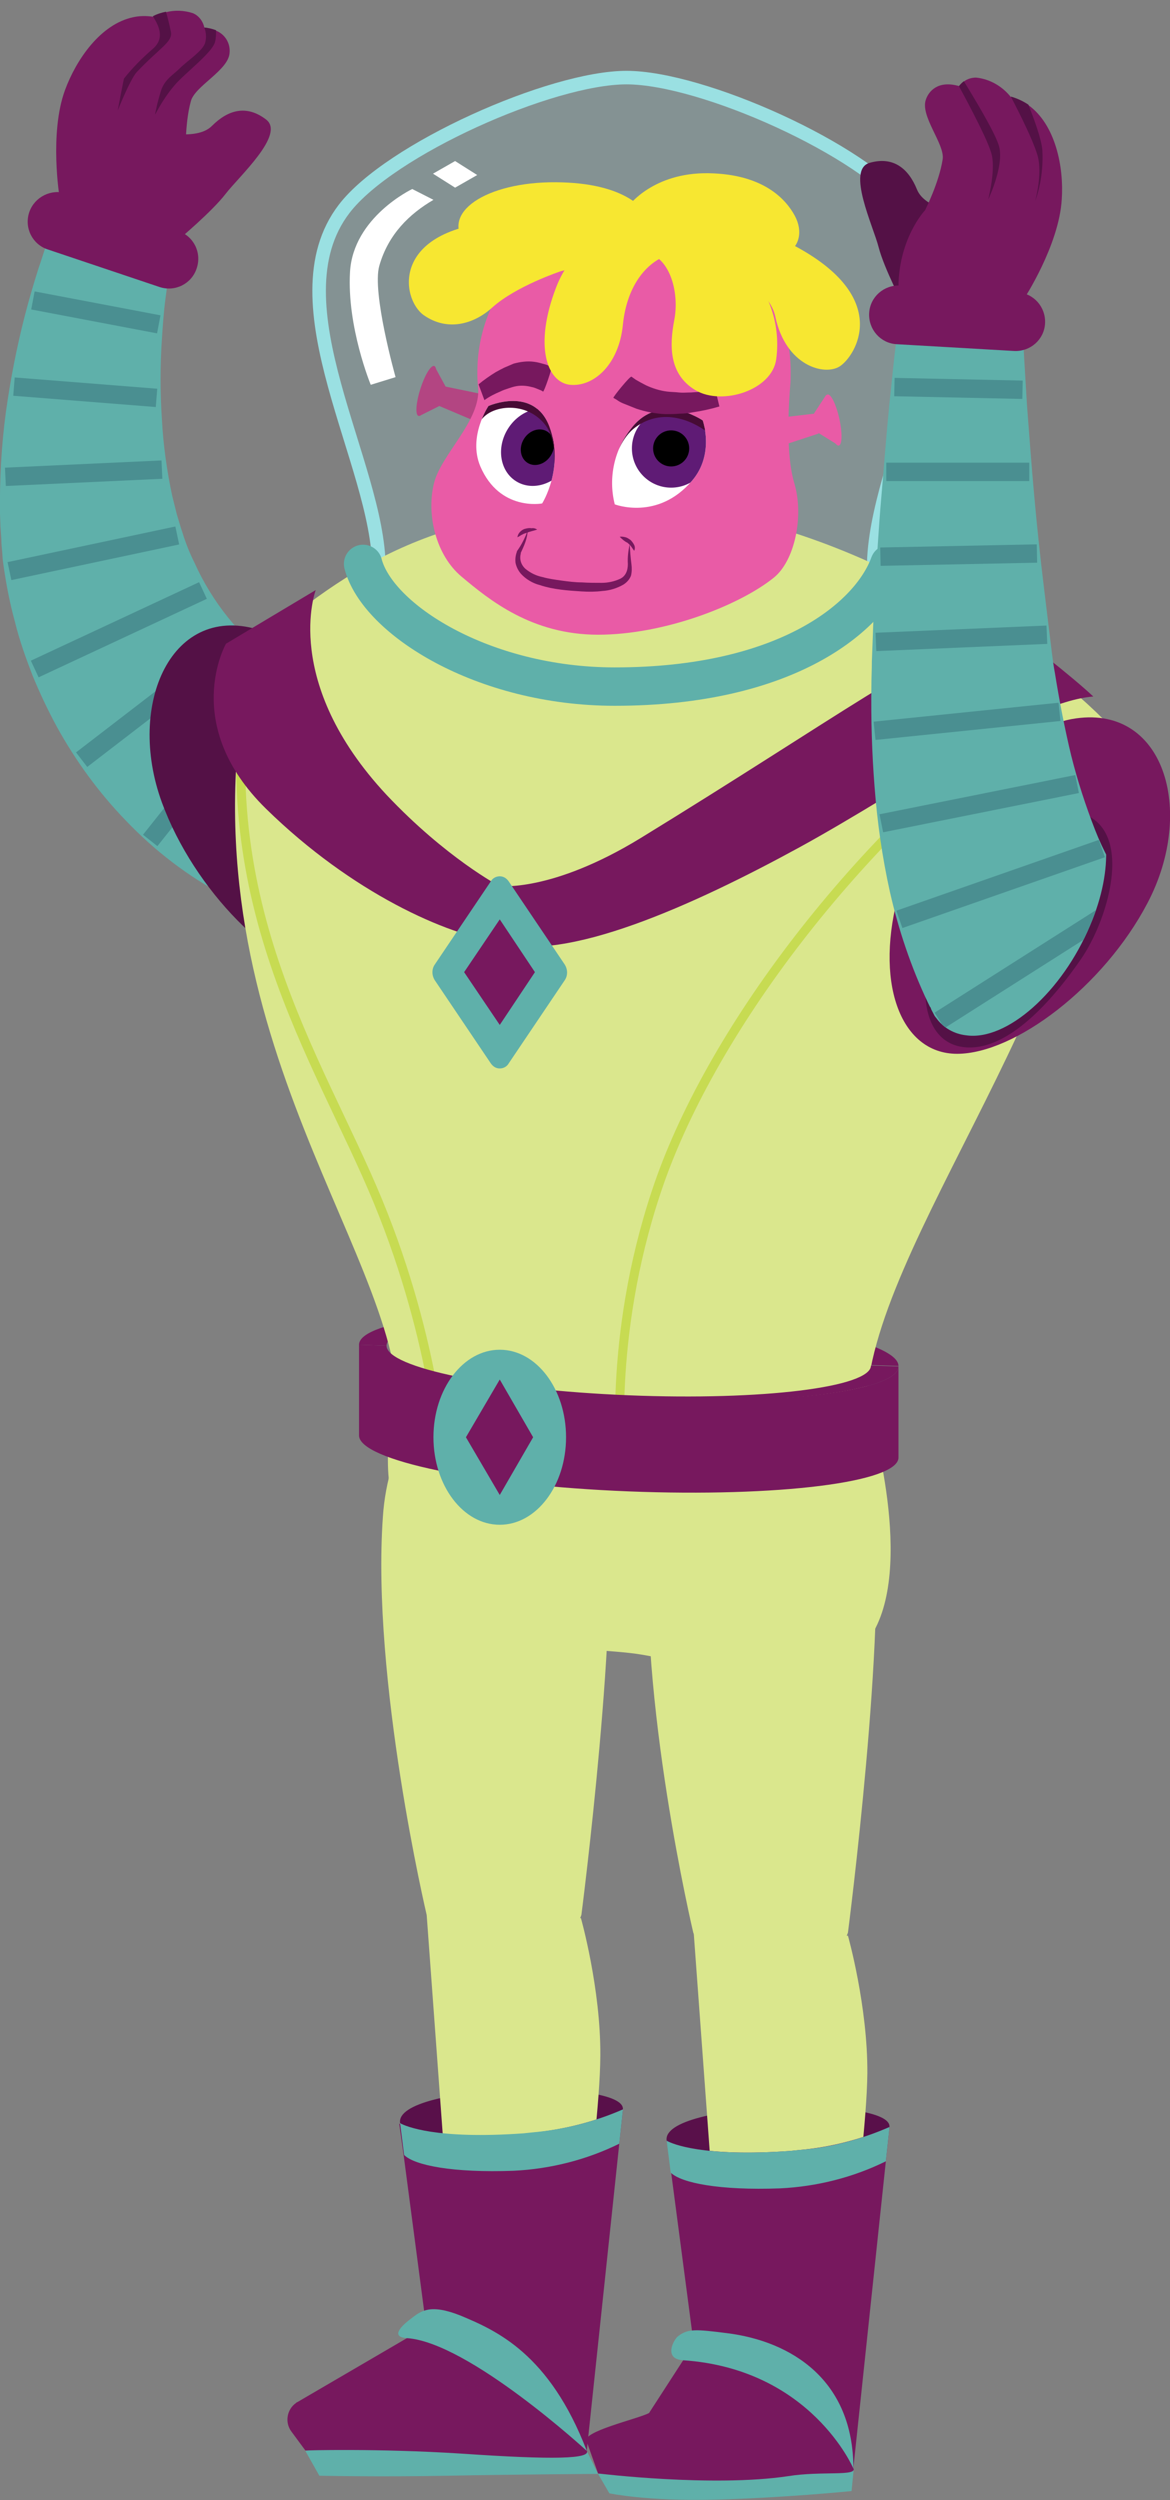 <svg xmlns="http://www.w3.org/2000/svg" xmlns:xlink="http://www.w3.org/1999/xlink" id="Layer_1" x="0" y="0" version="1.1" viewBox="0 0 259.4 554.2" style="enable-background:new 0 0 259.4 554.2" xml:space="preserve"><rect x="0" y="0" width="259.4" height="554.2" fill="#808080" stroke="none"/><style type="text/css">.st0{fill:#5fb0aa}.st1{fill:none;stroke:#4a8f91;stroke-width:4.07;stroke-miterlimit:10}.st2{fill:#77185e}.st3{fill:#541146}.st4{fill:#dae78d}.st5{fill:#59104a}.st6{opacity:.2;fill:#9ae0e2;enable-background:new}.st7{fill:none;stroke:#9ae0e2;stroke-width:3;stroke-miterlimit:10}.st8{fill:#fff}.st10,.st9{fill:none;stroke-linecap:round;stroke-miterlimit:10}.st9{stroke:#c7db52;stroke-width:2}.st10{stroke:#5fb0aa;stroke-width:8.51}.st11{fill:#b34582}.st12{fill:#e95ba6}.st13{clip-path:url(#SVGID_2_)}.st14{fill:#5f1b75}.st15{fill:#470b35}.st16{clip-path:url(#SVGID_4_)}.st17{fill:#f7e731}.st18{clip-path:url(#SVGID_6_)}</style><g id="l-arm"><path d="M79.6,206.8c-10.4-0.6-20.5-3.4-29.7-8.2c-8.2-4.3-15.6-10-22-16.7c-6-6.2-11.1-13.2-15.3-20.8 c-2-3.7-3.8-7.5-5.4-11.4c-1.5-3.9-2.9-7.8-3.9-11.9c-1.1-4-1.9-8.1-2.5-12.3l-0.2-1.5l-0.1-1.5c-0.1-1-0.2-2-0.2-2.9l-0.2-2.9 L0,113.9c-0.1-7.5,0.3-15.1,1.3-22.5C2.3,84.2,3.7,77,5.5,70c0.9-3.5,1.9-6.9,3-10.4c0.6-1.7,1.1-3.4,1.7-5.1l0.9-2.6l1.1-2.8 L38,57.5l-0.7,4.1c-0.2,1.5-0.4,3-0.6,4.5c-0.4,3-0.6,6-0.8,9c-0.4,6-0.4,11.9,0,17.9c0.3,5.7,1.1,11.4,2.3,17l0.5,2l0.5,2 c0.2,0.7,0.4,1.3,0.6,2l0.3,1l0.3,0.9c0.7,2.3,1.6,4.6,2.7,6.8c3.9,8.7,10,16.3,17.6,22c3.2,2.4,6.8,4.2,10.6,5.4 c2.8,0.9,5.7,1,8.6,0.5L79.6,206.8z" class="st0"/><line x1="35.2" x2="7.3" y1="71.9" y2="66.6" class="st1"/><line x1="45" x2="7.7" y1="130.9" y2="148.3" class="st1"/><line x1="72.6" x2="54.6" y1="152.9" y2="200.3" class="st1"/><line x1="53.2" x2="18.1" y1="141.4" y2="168.4" class="st1"/><line x1="62.9" x2="33.3" y1="149.1" y2="186.3" class="st1"/><line x1="39.3" x2="2.1" y1="118.7" y2="126.6" class="st1"/><line x1="35.9" x2="1.2" y1="104.1" y2="105.7" class="st1"/><line x1="34.7" x2="3.1" y1="88.2" y2="85.7" class="st1"/></g><g id="l-hand"><path d="M50.9,11.7c0.2-2.1-1-4.1-3-4.9c-0.8-0.4-1.7-0.6-2.6-0.7c-0.1-0.5-0.3-1-0.6-1.5c-0.5-0.8-1.2-1.4-2-1.7 c-1.9-0.6-3.9-0.7-5.9-0.2c-1,0.2-2,0.5-2.9,1c-1.4-0.2-2.9-0.2-4.3,0.1c-7.3,1.5-12.7,9.4-15.2,16.2c-3.5,9.6-1.2,23.7-1.2,23.7 s21.2,20.1,26.1,9.7s1.9-18.9,1.9-18.9s-0.3-6.9,1.1-12C43.1,19.1,50.7,15.6,50.9,11.7z" class="st2"/><path d="M39.6,53.1c0,0,7.4-6.2,10.4-10.1S63.3,29.8,59,26.5s-8.4-2.2-12,1.4s-11.7,0.6-13.3,2.6S19.6,50.1,39.6,53.1z" class="st2"/><path d="M14.8,42.9l24.7,8.3c3.4,1.1,5.3,4.8,4.1,8.3v0c-1.1,3.4-4.8,5.3-8.3,4.1l-24.7-8.3c-3.4-1.1-5.3-4.8-4.1-8.3 l0,0C7.7,43.6,11.4,41.8,14.8,42.9z" class="st2"/><path d="M37.9,7.1c-0.3-1.5-0.7-3.1-1.1-4.5c-1,0.2-2,0.5-2.9,1c1.1,1.8,2.9,4.8-0.1,7.3c-2.3,2-4.4,4.1-6.3,6.5 c-0.1,0.2-1.4,7.1-1.4,7.1s2.7-6.8,4.2-8.5C35.4,10.6,38.3,9.3,37.9,7.1z" class="st3"/><path d="M45.3,6.1c0.4,1.1,0.5,2.2,0.2,3.3c-0.4,1.8-3.9,4-5.7,5.8c-1.4,1.4-3.3,2.4-4.1,4.9s-1.3,5-1.3,5.3 c1.2-2.3,2.6-4.5,4.3-6.5c2.4-2.8,8.5-7.3,9-9.7c0.2-0.8,0.2-1.7,0.2-2.5C47.1,6.4,46.2,6.2,45.3,6.1z" class="st3"/></g><path id="hips" d="M192.8,363.1c-11.2,16.2-40.1,4.6-53.4,3.3c-3.6-0.4-8.7-0.7-14.5-1.1c-21.9-1.4-38.9-19.6-38.9-41.5	v-10.7h106.7C192.8,313.1,203.3,347.9,192.8,363.1z" class="st4"/><path id="l-thigh" d="M128.9,424.5c0,0-4.2,12.5-16.7,12.6c-12.8,0.1-17.6-12.6-17.6-12.6s-12.3-52.1-9.7-88.4	c1-14.9,9-31.8,25-31.8s23.6,19.9,24.6,26.9C137.7,356.5,128.9,424.5,128.9,424.5z" class="st4"/><g id="l-calf"><path d="M138.1,467.6c0.7-6.9-50.6-5.7-49.4,3s20.6,9.1,28,9C125.6,479.4,137.5,472.4,138.1,467.6z" class="st5"/><path d="M67.7,543.3l3.1,5.5c0,0,13.3,0.3,28.5,0s33.3-0.4,33.3-0.4l-2.5-5.1c0,0-9.5-6.3-10.3-6.2 S67.7,543.3,67.7,543.3z" class="st0"/><path d="M124.1,531l-21.9-2.7l-7.6-103.8l34.2,0.7c0,0,4.4,15.6,4.3,30.5C133,475.5,124.1,531,124.1,531z" class="st4"/><path d="M138.1,467.6v0.2l0,0l-0.8,7.4l-7.2,68c1,1.9-7.3,2.1-27.8,0.7c-18.9-1.2-34.6-0.7-34.6-0.7l-3.1-4.2 c-1.5-2-1-4.9,1-6.3c0.1-0.1,0.2-0.2,0.3-0.2l28.6-16.7l-5-38l-1-7.1l0,0c0,0,0.1,0.1,0.1,0.1c1.1,0.6,7.8,3.6,27.3,2.2l1.9-0.2 C124.9,472.1,131.7,470.4,138.1,467.6z" class="st2"/><path d="M91.1,514c2.2-1.7,4.2-3.4,11-0.7c7.9,3.3,19.7,8.4,28,30c0,0-26.2-24.1-39.9-25C85.8,518,90.3,514.6,91.1,514 z" class="st0"/><path d="M138.1,467.6v0.2l0,0l-0.8,7.4c-7.3,3.6-15.3,5.6-23.4,6c-13.5,0.5-22-1.2-24.3-3.5l-0.9-7.1l0,0 c0,0,0.1,0.1,0.1,0.1c1.1,0.6,7.8,3.6,27.3,2.2l1.9-0.2C124.9,472.1,131.7,470.4,138.1,467.6z" class="st0"/></g><path id="r-thigh" d="M188,428.4c0,0-4.2,12.5-16.7,12.6c-12.8,0.1-17.6-12.6-17.6-12.6s-12.3-52.1-9.7-88.4	c1-14.9,9-31.8,25-31.8s23.6,19.9,24.6,26.9C196.8,360.4,188,428.4,188,428.4z" class="st4"/><g id="r-calf"><path d="M197.2,471.5c0.7-6.9-50.6-5.7-49.4,3s20.6,9.1,28,9C184.8,483.3,196.7,476.3,197.2,471.5z" class="st5"/><path d="M132.6,548.4l2.5,4.3c0,0,8.3,1.8,23.6,1.4s30.1-1.9,30.1-1.9l0.5-5.1c0,0-9.5-6.3-10.3-6.2 S132.6,548.4,132.6,548.4z" class="st0"/><path d="M183.3,534.9l-21.9-2.7l-7.6-103.8l34.2,0.7c0,0,4.4,15.6,4.3,30.5C192.1,479.4,183.3,534.9,183.3,534.9z" class="st4"/><path d="M197.2,471.5v0.2l0,0l-0.8,7.4l-7.2,68c1,1.9-7,0.6-14.5,1.8c-16.7,2.5-42.1-0.6-42.1-0.6l-2.5-7 c-1.6-2.2,11.4-5.1,13.8-6.4l9.9-15.3l-5-38l-0.9-7.1l0,0c0,0,0.1,0.1,0.1,0.1c1.1,0.6,7.8,3.6,27.3,2.2l1.9-0.2 C184,476,190.8,474.3,197.2,471.5z" class="st2"/><path d="M150.3,517.9c2.2-1.7,3.8-1.6,10.9-0.7c14.3,1.8,28,10.4,28,30c0,0-9.4-22.1-37.8-24 C147,522.9,149.4,518.6,150.3,517.9z" class="st0"/><path d="M197.2,471.5v0.2l0,0l-0.8,7.4c-7.3,3.6-15.3,5.6-23.4,6c-13.5,0.5-22-1.2-24.3-3.5l-0.9-7.1l0,0 c0,0,0.1,0.1,0.1,0.1c1.1,0.6,7.8,3.6,27.3,2.2l1.9-0.2C184,476.1,190.8,474.3,197.2,471.5z" class="st0"/></g><g id="torso"><path d="M201.4,46.3c-10.1-13.2-45.8-29.1-62.5-29.1S86.4,33.1,76.3,46.3c-16,20.9,7.7,56.6,7.7,79.6 c3.1,11.6,29.9,25.6,52.5,25.6s53.2-14.4,57.2-25.6C193.7,101.5,217.4,67.2,201.4,46.3z" class="st6"/><path d="M201.4,46.3c-10.1-13.2-45.8-29.1-62.5-29.1S86.4,33.1,76.3,46.3c-16,20.9,7.7,56.6,7.7,79.6 c3.1,11.6,29.9,25.6,52.5,25.6s53.2-14.4,57.2-25.6C193.7,101.5,217.4,67.2,201.4,46.3z" class="st7"/><path d="M91.4,41.9c0,0-13.1,6.2-13.8,18.4s4.6,25,4.6,25l5.5-1.7c0,0-5.3-18.8-3.6-24.7c2-7,6.7-11.5,12-14.6 L91.4,41.9z" class="st8"/><polygon points="105.8 38.8 100.9 41.6 96 38.5 100.9 35.7" class="st8"/><path d="M139.4,290.6c-33-1.3-59.8,2-59.8,7.5l6.1,0.2c0-4.9,24-7.9,53.7-6.7s53.7,6.1,53.7,11l6.1,0.2 C199.2,297.4,172.5,291.9,139.4,290.6z" class="st2"/><path d="M35.9,177.9c7.2,19.6,24.8,37,37.5,38.7s20.5-13.7,17.4-34.4s-20.6-38.4-32.8-42.4 C38.1,133.2,27.9,156.1,35.9,177.9z" class="st3"/><path d="M192.1,312.3c-18.4,37-85.5,37-103.8,0c0-36-50.3-87.1-32.3-168.5c21.9-18.7,41.2-31.7,84.2-31.7 s86.1,29,104.6,47.5C244.8,217.3,192.1,276.3,192.1,312.3z" class="st4"/><path d="M55.9,143.8c-10.6,55,14.8,90.7,27.9,122.5s14.3,58,14.3,58" class="st9"/><path d="M230.6,155.7c-41.1,30-73.7,74-85.1,108.5c-10.9,32.7-7.7,60.2-7.7,60.2" class="st9"/><path d="M80.5,125c3.2,12.3,26.6,27.2,55.8,27.2c38.1,0,56.6-15.4,60.9-27.2" class="st10"/><path d="M222.7,138.6c-16.8,5.2-37.5,20.7-80.7,47.2c-19.8,12.1-31.3,10.6-31.3,10.6s-11.8-6.2-25-20.2 c-23.4-25.1-15.7-45.4-15.7-45.4l-19.9,11.9c0,0-10.2,17.9,8.9,36.6s40.2,28,51.6,29.5c14.4,4.9,43.3-8.2,66.7-21 s50.1-32.2,65.1-33.4C237.6,149.9,227.1,141.7,222.7,138.6z" class="st2"/><path d="M108.8,235.7l-12.4-18.4c-0.7-1.1-0.7-2.5,0-3.5l12.4-18.4c0.6-1.1,2.1-1.5,3.2-0.8c0.3,0.2,0.6,0.5,0.8,0.8 l12.4,18.4c0.7,1.1,0.7,2.5,0,3.5l-12.4,18.4c-0.6,1.1-2.1,1.5-3.2,0.8C109.3,236.3,109,236,108.8,235.7z" class="st0"/><polygon points="102.9 215.5 110.8 203.8 118.6 215.5 110.8 227.2" class="st2"/><path d="M199.2,302.9v20.2c0,5.5-26.8,8.8-59.8,7.5s-59.8-6.9-59.8-12.4v-20.2c0,5.5,26.8,11,59.8,12.3 S199.2,308.4,199.2,302.9z" class="st2"/><path d="M139.4,309.3c-29.6-1.2-53.7-6.1-53.7-11l-6.1-0.2c0,5.5,26.8,11,59.8,12.3s59.8-2,59.8-7.5l-6.1-0.2 C193.1,307.5,169.1,310.5,139.4,309.3z" class="st2"/><ellipse cx="110.8" cy="318.6" class="st0" rx="14.7" ry="19.4"/><polygon points="110.8 331.4 103.3 318.6 110.8 305.8 118.2 318.6" class="st2"/><path d="M254.4,200.2c-9.7,18.5-29.4,33.4-42.2,33.4s-18.5-16.3-12.7-36.4s25.5-35.4,38.1-37.8 C258.1,155.7,265.2,179.7,254.4,200.2z" class="st2"/><path d="M239.6,212.7c-8.1,11.7-17.9,21-26.7,19.3s-10.4-14.9-3.3-29.3s20-24.6,28.8-22.8 C252,182.6,246,203.5,239.6,212.7z" class="st3"/></g><g id="head"><polygon points="112.5 96.4 97.4 90 98.8 85.7 114.8 89" class="st11"/><ellipse cx="94.5" cy="86.7" class="st11" rx="5.8" ry="1.4" transform="matrix(0.301 -0.954 0.954 0.301 -16.634 150.717)"/><path d="M93,92.2l4.4-2.2c1-1.2,1.5-2.7,1.4-4.3l-2.4-4.4L93,92.2z" class="st11"/><path d="M171.5,128.1c-7.6,6.1-24.2,12.6-38.9,12.6s-24.1-7.7-30.3-12.9c-5.6-4.7-7.8-13.6-6.1-20.6 c1.5-6.4,10.5-14,9.8-21.3c-0.2-1.8-0.2-3.7-0.1-5.6c1.2-19.1,17.7-33.7,36.9-32.5c18.3,1.2,32.6,16.4,32.5,34.7c0,1,0,2-0.1,3 c-0.6,7.4-0.7,16.3,0.9,21.6C178.3,114.4,176.2,124.4,171.5,128.1z" class="st12"/><g><defs><path id="SVGID_1_" d="M108.3,90c0,0,10.1-4.5,13.5,4.6s-1.6,17-1.6,17s-9.4,1.8-13.7-8.2C103.7,96.8,108.3,90,108.3,90z"/></defs><clipPath id="SVGID_2_"><use xlink:href="#SVGID_1_" style="overflow:visible"/></clipPath><g class="st13"><polygon points="120.6 114.3 100 108 108.4 85.4 129.1 91.7" class="st8"/><ellipse cx="119.1" cy="99.2" class="st14" rx="8.9" ry="7.7" transform="matrix(0.531 -0.848 0.848 0.531 -28.219 147.454)"/><ellipse cx="119.1" cy="99.2" rx="4.1" ry="3.5" transform="matrix(0.531 -0.848 0.848 0.531 -28.219 147.454)"/><path d="M121.6,111.6c0,0,3.4-12.1-0.7-17.4s-11.8-4.5-14.2-1.1c-1.4-5.5,9.8-8.6,9.8-8.6l13.1,10.1L121.6,111.6z" class="st15"/></g></g><g><defs><path id="SVGID_3_" d="M155.8,93.2c0,0-9.4-6.5-15.8,1.7c-3.8,4.7-5.2,11-3.7,16.9c0,0,9.5,3.7,17.1-5.2 C158.5,100.7,155.8,93.2,155.8,93.2z"/></defs><clipPath id="SVGID_4_"><use xlink:href="#SVGID_3_" style="overflow:visible"/></clipPath><g class="st16"><rect width="24.2" height="23.8" x="133.2" y="89.2" class="st8" transform="matrix(0.997 -7.974522e-02 7.974522e-02 0.997 -7.602 11.907)"/><circle cx="148.8" cy="99.4" r="8.7" class="st14"/><circle cx="148.8" cy="99.4" r="4"/><path d="M134.7,111.5c0,0,0.2-12.4,6.2-16.8s12.8-1.6,16.8,1.8c5.1-4.8-9.1-10.3-9.1-10.3l-17.1,7.1L134.7,111.5z" class="st15"/></g></g><path d="M139.6,120.6c0.1,1.5,0.2,3,0.4,4.5c0.1,0.8,0.1,1.7-0.1,2.5c-0.3,0.8-0.9,1.5-1.7,2c-1.4,0.8-3,1.3-4.6,1.4 c-1.6,0.2-3.1,0.2-4.7,0.1c-1.5-0.1-3.1-0.2-4.6-0.4c-1.6-0.2-3.1-0.5-4.6-1c-1.6-0.4-3.1-1.3-4.2-2.5c-0.6-0.7-1-1.5-1.2-2.4 c-0.1-0.9,0-1.7,0.3-2.5v-0.1l0,0c0.5-0.7,1-1.5,1.4-2.3c0.4-0.8,0.8-1.6,1-2.5c0,0.9-0.2,1.8-0.5,2.7c-0.3,0.9-0.7,1.7-1.1,2.6 l0.1-0.1c-0.4,1.3,0,2.6,1,3.5c1.1,0.9,2.3,1.5,3.7,1.8c1.4,0.4,2.9,0.6,4.3,0.8c1.5,0.2,3,0.4,4.5,0.4c1.5,0.1,2.9,0.1,4.4,0.1 c1.4,0,2.8-0.3,4.1-0.9c0.6-0.3,1-0.7,1.3-1.3c0.3-0.6,0.4-1.3,0.4-2C139.1,123.6,139.3,122.1,139.6,120.6z" class="st2"/><path d="M119.1,117.4c-0.9,0.3-1.6,0.4-2.3,0.7c-0.3,0.1-0.7,0.2-1,0.4c-0.3,0.1-0.6,0.4-1.1,0.6 c0.1-0.5,0.3-0.9,0.6-1.2c0.3-0.3,0.7-0.6,1.2-0.7c0.4-0.1,0.9-0.2,1.3-0.1C118.4,117,118.8,117.2,119.1,117.4z" class="st2"/><path d="M137.4,119c0.4-0.1,0.9,0,1.3,0.1c0.4,0.1,0.8,0.4,1.1,0.6c0.3,0.3,0.6,0.7,0.8,1.1c0.2,0.4,0.2,0.9,0,1.3 c-0.2-0.3-0.5-0.7-0.7-1c-0.2-0.3-0.5-0.5-0.8-0.8C138.6,120.1,138,119.6,137.4,119z" class="st2"/><path d="M106.1,85.2c1.2-1,2.5-1.9,3.8-2.7c0.7-0.4,1.3-0.7,1.9-1c0.7-0.3,1.4-0.6,2.1-0.9c1.5-0.4,3-0.6,4.5-0.4 c0.8,0.1,1.5,0.3,2.2,0.5c0.4,0.1,0.7,0.2,1.1,0.4l0.6,0.2c0.2,0.1-1.7,5.7-1.9,5.5c-0.3-0.2-0.5-0.3-0.8-0.4 c-0.5-0.2-1.1-0.5-1.7-0.6c-1.1-0.3-2.3-0.4-3.4-0.2c-0.6,0.1-1.2,0.3-1.8,0.5c-0.6,0.2-1.2,0.4-1.8,0.7c-1.2,0.5-2.4,1.1-3.5,1.9 L106.1,85.2z" class="st2"/><path d="M159.5,90.1c-2,0.6-3.9,1-5.9,1.3c-1,0.2-2,0.3-3,0.3c-1,0.1-2.1,0.1-3.1,0.1c-2.2-0.1-4.3-0.5-6.4-1.2 c-1-0.4-2-0.8-3-1.2c-0.5-0.2-1-0.5-1.4-0.8c-0.2-0.1-0.5-0.3-0.7-0.4s3.7-4.9,4-4.7s0.7,0.5,1,0.7c0.7,0.4,1.4,0.8,2.2,1.2 c1.5,0.7,3.1,1.2,4.7,1.4c0.8,0.1,1.7,0.1,2.6,0.2s1.8,0,2.7,0c1.8-0.1,3.6-0.3,5.4-0.6L159.5,90.1z" class="st2"/><path d="M139.4,45.6c0,0,5.4-7.4,17.7-7.2s17.2,5.9,19.1,9.4s1.1,7.2-2.4,8.7s-8-4.3-14-6.5c-7.6-2.8-8.6-1-12.7-0.3 C143.9,50.2,137.4,48,139.4,45.6z" class="st17"/><path d="M124.4,60.1c0,0-10,3.3-15.3,8.1c-4.1,3.7-9.9,5.3-15.1,1.7S86.3,50.1,112.6,49s28.9,0,28.9,0v9.1 C135.8,58,130,58.7,124.4,60.1z" class="st17"/><path d="M145.1,50.1c-1.7-3.8-6.5-9.6-21.9-9.7s-25.9,6.8-19.8,13.9s11.8-0.2,14.2-0.8s15.1-2.8,20.7,1 S146.4,53,145.1,50.1z" class="st17"/><path d="M140.1,51.2c0,0-11.8-0.5-16.8,12.5s-2,21.1,3.1,21.6S137.2,81,138.1,72s5.6-14.4,10.8-15.7 S147.7,49.3,140.1,51.2z" class="st17"/><path d="M143.2,48.4c0,0,8.5-6.7,32.6,5.9c22.3,11.7,13.8,24.7,10.4,26.9s-12-0.1-14.3-11s-28.1-17.4-28.1-17.4 L143.2,48.4z" class="st17"/><path d="M145.6,51c0,0,11,0.4,18.2,6.8c6.3,5.4,9.4,13.6,8.3,21.8c-0.9,6.9-12,10.4-17.9,6.9s-5.8-9.9-4.7-15.6 s-0.7-13.6-6.2-15S139.4,52.3,145.6,51z" class="st17"/><polygon points="166 101.2 181.5 96.1 180.5 91.7 164.3 93.6" class="st12"/><ellipse cx="184.8" cy="93.1" class="st12" rx="1.4" ry="5.8" transform="matrix(0.976 -0.216 0.216 0.976 -15.753 42.159)"/><path d="M185.7,98.6l-4.2-2.6c-0.9-1.3-1.3-2.9-1-4.4l2.7-4.1L185.7,98.6z" class="st12"/></g><g id="r-arm"><g><defs><path id="SVGID_5_" d="M206.3,223.3c0.3,0.9,0.7,1.7,1.3,2.4l0,0l0,0c1.5,2.1,3.9,3.5,6.6,3.8c9,1.3,21.3-9.6,27.5-24.4 c2.7-6.3,3.8-12.4,3.5-17.3l0,0L253,33.3c-56-90.1-76.2,27.5-78.2,59.8C169,188.7,206.3,223.3,206.3,223.3z"/></defs><clipPath id="SVGID_6_"><use xlink:href="#SVGID_5_" style="overflow:visible"/></clipPath><g class="st18"><path d="M223.6,246.5c-3.9-3.6-7.4-7.5-10.5-11.8c-2.8-3.9-5.3-8.1-7.4-12.5c-3.7-7.8-6.5-16.1-8.4-24.5 c-1.7-7.7-2.8-15.4-3.4-23.3c-0.6-7.6-0.8-15-0.7-22.3c0-1.8,0.1-3.6,0.1-5.5l0.2-5.2c0.1-3.5,0.3-7,0.5-10.4 c0.4-7,0.8-13.9,1.4-20.8s1.1-13.8,1.8-20.8c0.4-3.5,0.7-6.9,1.1-10.4c0.4-3.5,0.8-6.9,1.3-10.5l27,1.5c0.1,3.1,0.3,6.6,0.5,9.9 s0.4,6.7,0.6,10c0.5,6.7,1,13.3,1.6,20c0.6,6.7,1.3,13.3,2.1,19.9c0.4,3.3,0.8,6.6,1.2,9.9l0.6,4.9c0.2,1.6,0.4,3.1,0.7,4.7 c1,6.2,2.2,12.4,3.6,18.2c1.4,5.6,3.2,11.1,5.3,16.5c1.8,4.6,4.2,9,7.1,13.1c2,2.9,4.7,5.3,7.7,7.1L223.6,246.5z" class="st0"/><line x1="226.7" x2="198.3" y1="86.4" y2="85.8" class="st1"/><line x1="234.9" x2="193.9" y1="157.8" y2="162" class="st1"/><line x1="251.1" x2="208.3" y1="199" y2="226.2" class="st1"/><line x1="238.8" x2="195.4" y1="173.8" y2="182.5" class="st1"/><line x1="244.3" x2="199.4" y1="188.1" y2="203.8" class="st1"/><line x1="232.1" x2="194.2" y1="140.7" y2="142.3" class="st1"/><line x1="229.9" x2="195.2" y1="122.7" y2="123.4" class="st1"/><line x1="228.2" x2="196.5" y1="104.6" y2="104.6" class="st1"/></g></g></g><g id="r-hand"><path d="M200.5,68.1c0,0-4.5-8.6-5.7-13.3s-7.2-17.2-2-18.7s8.6,1.2,10.5,5.9s10.6,5,11.3,7.5S220,72.9,200.5,68.1z" class="st3"/><path d="M209,35.3c0.5-3.4-5.1-9.6-3.7-13.3c0.6-1.7,2.6-4.3,7.4-2.9c0.3-0.4,0.7-0.8,1.1-1.1c0.7-0.5,1.6-0.8,2.6-0.8 c3,0.3,5.8,1.9,7.7,4.3c1.4,0.4,2.7,1,3.9,1.8c6,4.3,7.9,13.7,7.4,20.9c-0.6,10.2-8.4,22.1-8.4,22.1s-27.5,10-27.8-1.6 s5.9-18.1,5.9-18.1S208.2,40.5,209,35.3z" class="st2"/><path d="M224.8,77.8l-26-1.5c-3.6-0.2-6.3-3.3-6.1-6.9v0c0.2-3.6,3.3-6.3,6.9-6.1l26,1.5c3.6,0.2,6.3,3.3,6.1,6.9v0 C231.5,75.3,228.4,78,224.8,77.8z" class="st2"/><path d="M212.6,19.1c0.3-0.4,0.7-0.8,1.1-1.1c2,3.3,6.6,10.8,7.7,14.1c1.4,4.1-2,11.5-2.3,12.1 c0.1-0.5,1.8-7.1,0.6-10.5C218.6,30,212.6,19.1,212.6,19.1z" class="st3"/><path d="M224.1,21.4c1.4,0.4,2.7,1,3.9,1.8c1.3,3.3,2.9,7.6,3.1,10.1c0.2,3.8-0.3,7.7-1.6,11.3 c0.1-0.4,1.6-5.9,0.6-9.9C229,30.6,224.1,21.4,224.1,21.4z" class="st3"/></g></svg>